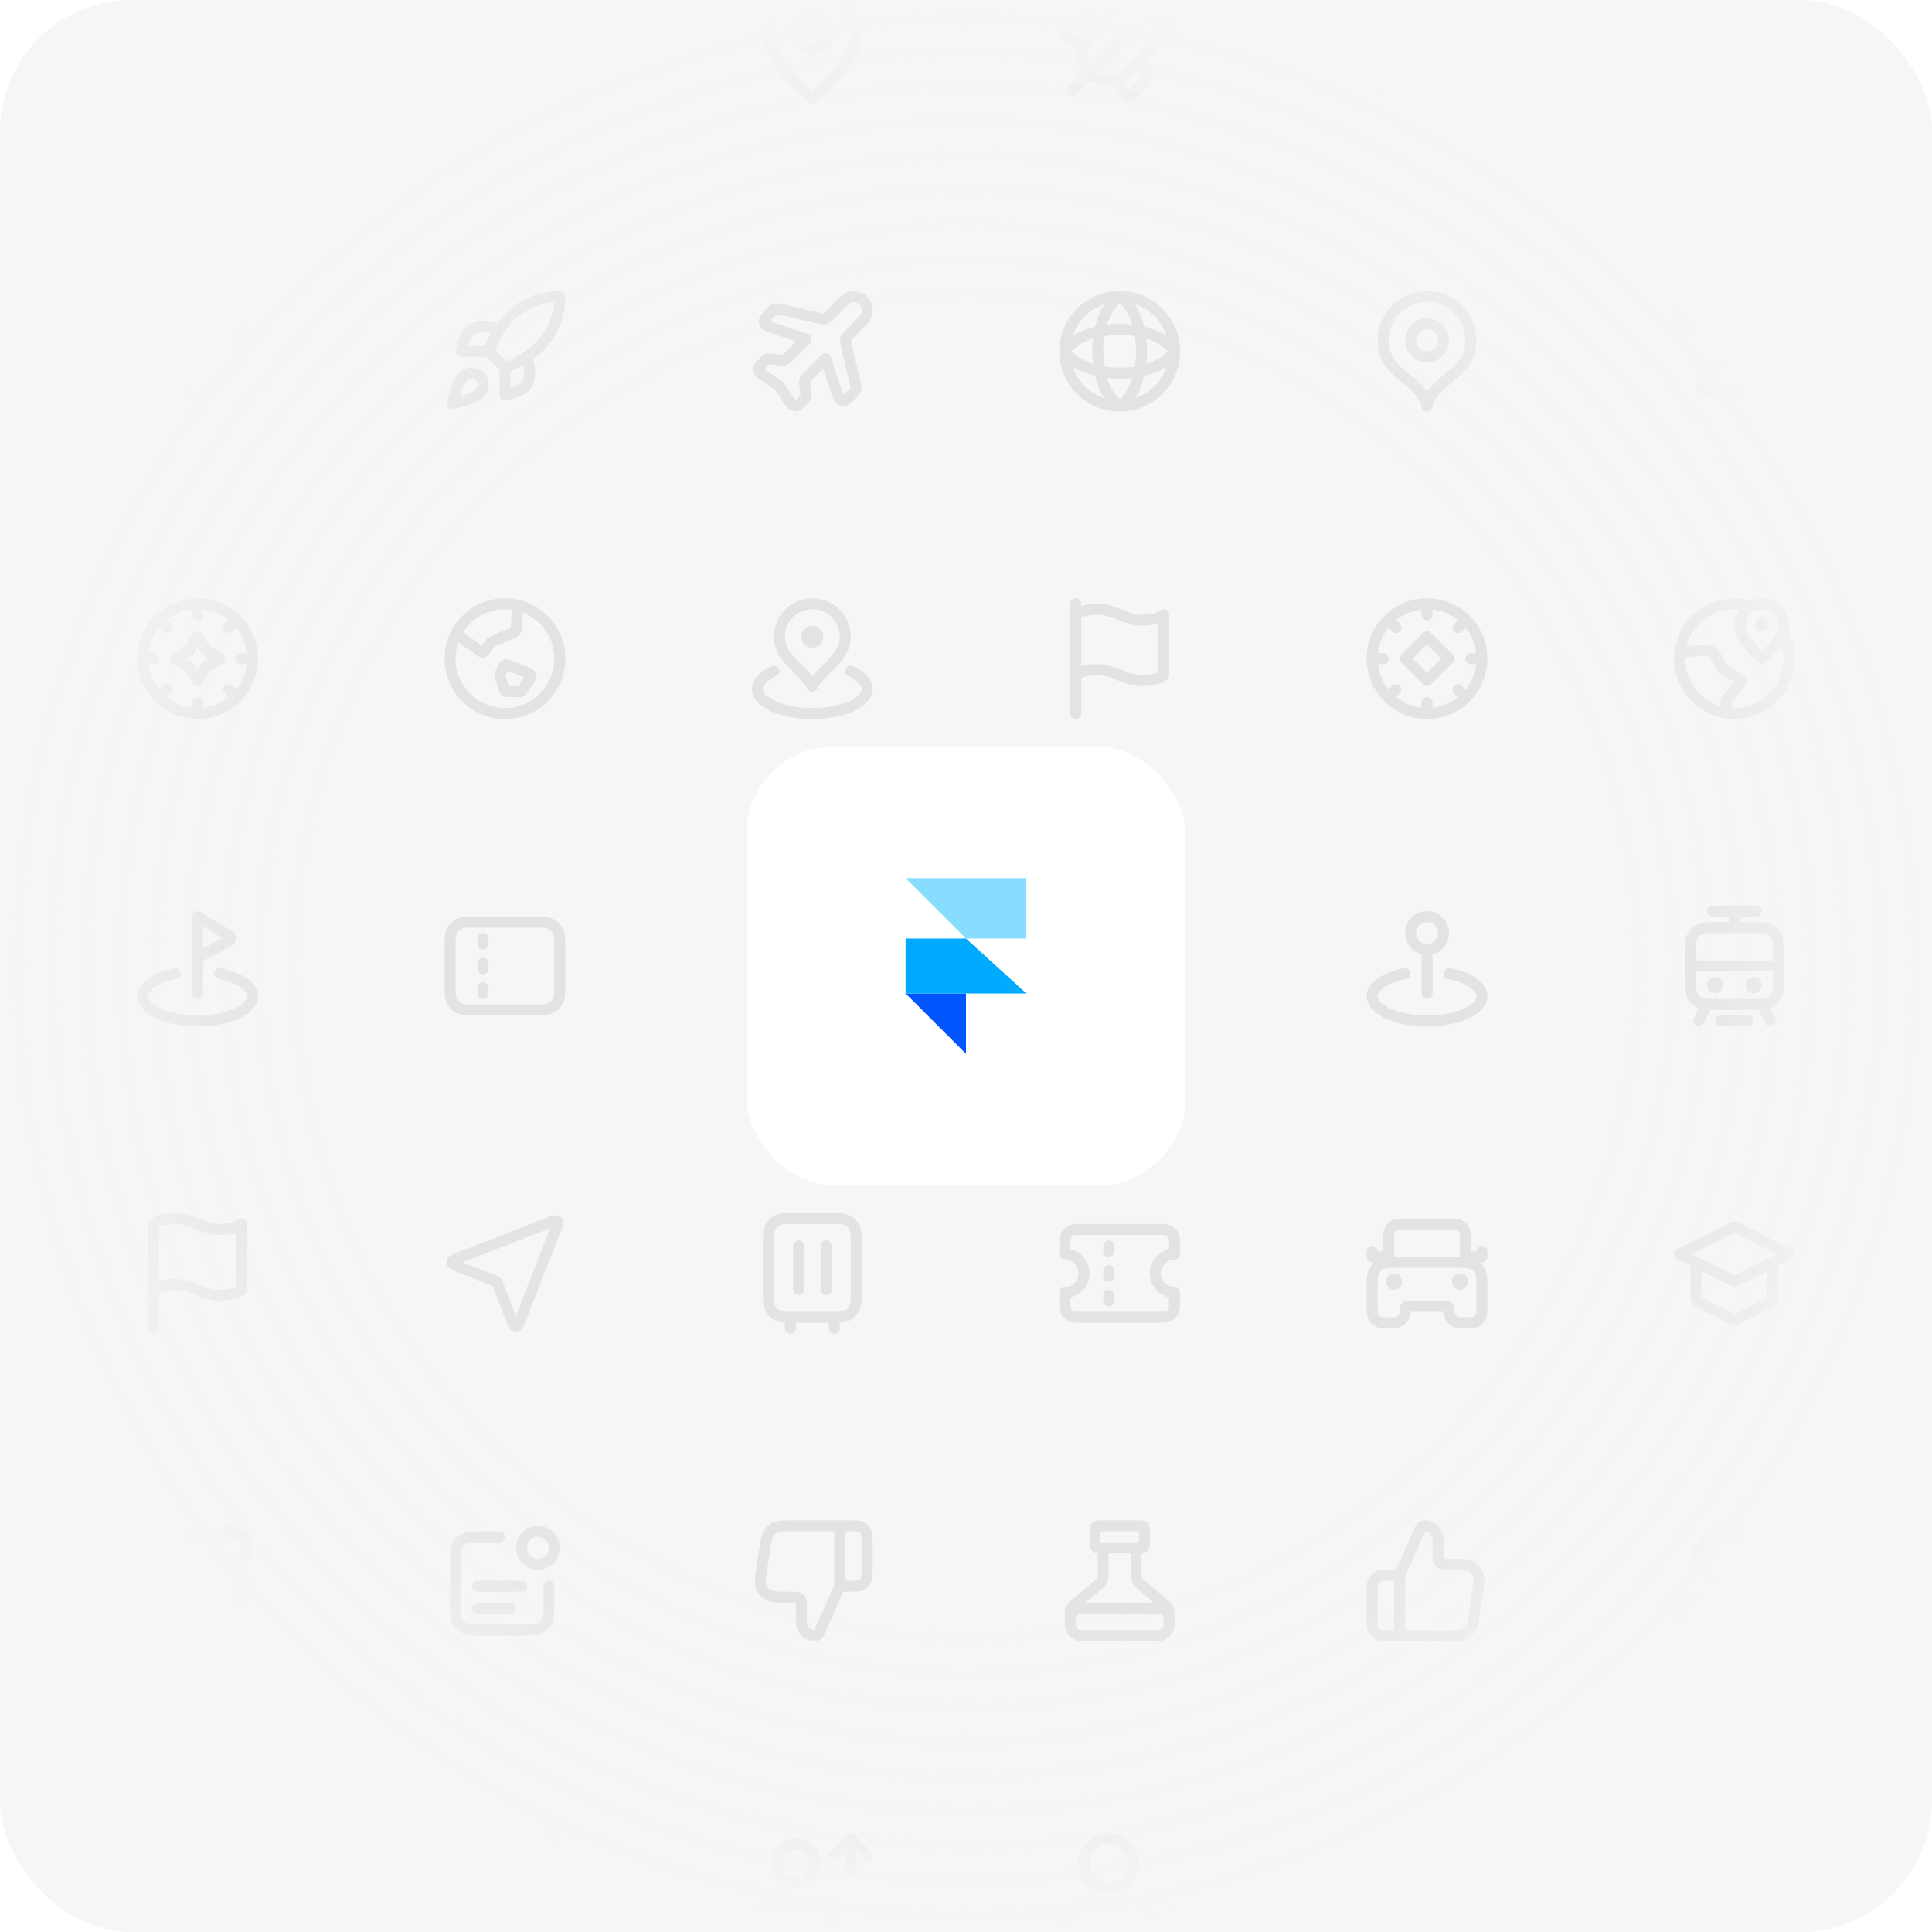 <svg width="352" height="352" viewBox="0 0 352 352" fill="none" xmlns="http://www.w3.org/2000/svg">
<g clip-path="url(#clip0_652_5114)">
<rect width="352" height="352" rx="24" fill="#F6F6F6"/>
<g opacity="0.08" filter="url(#filter0_d_652_5114)">
<rect x="8" y="-20" width="56" height="56" rx="12" fill="#F6F6F6" shape-rendering="crispEdges"/>
<path d="M32.5 15V17.2C32.5 17.48 32.5 17.62 32.446 17.727C32.398 17.821 32.321 17.898 32.227 17.945C32.12 18 31.98 18 31.7 18H29.8C29.52 18 29.38 18 29.273 17.945C29.179 17.898 29.102 17.821 29.055 17.727C29 17.62 29 17.48 29 17.2V15M43 15V17.2C43 17.48 43 17.62 42.946 17.727C42.898 17.821 42.821 17.898 42.727 17.945C42.62 18 42.48 18 42.2 18H40.3C40.02 18 39.88 18 39.773 17.945C39.679 17.898 39.602 17.821 39.554 17.727C39.5 17.62 39.5 17.48 39.5 17.2V15M27 8H45M27 1.5H45M30.5 11.5H32M40 11.5H41.5M31.8 15H40.2C41.88 15 42.72 15 43.362 14.673C43.926 14.385 44.385 13.927 44.673 13.362C45 12.72 45 11.88 45 10.2V2.8C45 1.12 45 0.28 44.673 -0.362C44.385 -0.926 43.926 -1.385 43.362 -1.673C42.72 -2 41.88 -2 40.2 -2H31.8C30.12 -2 29.28 -2 28.638 -1.673C28.073 -1.385 27.615 -0.926 27.327 -0.362C27 0.28 27 1.12 27 2.8V10.2C27 11.88 27 12.72 27.327 13.362C27.615 13.927 28.073 14.385 28.638 14.673C29.28 15 30.12 15 31.8 15Z" stroke="black" stroke-width="2" stroke-linecap="round" stroke-linejoin="round"/>
</g>
<g opacity="0.08" filter="url(#filter1_d_652_5114)">
<rect x="8" y="36" width="56" height="56" rx="12" fill="#F6F6F6" shape-rendering="crispEdges"/>
<path d="M36 64.5C37.657 64.5 39 63.157 39 61.5C39 59.843 37.657 58.5 36 58.5C34.343 58.5 33 59.843 33 61.5C33 63.157 34.343 64.5 36 64.5Z" stroke="black" stroke-width="2" stroke-linecap="round" stroke-linejoin="round"/>
<path d="M36 74C38 70 44 67.418 44 62C44 57.582 40.418 54 36 54C31.582 54 28 57.582 28 62C28 67.418 34 70 36 74Z" stroke="black" stroke-width="2" stroke-linecap="round" stroke-linejoin="round"/>
</g>
<g opacity="0.08" filter="url(#filter2_d_652_5114)">
<rect x="8" y="92" width="56" height="56" rx="12" fill="#F6F6F6" shape-rendering="crispEdges"/>
<path d="M46 120C46 125.523 41.523 130 36 130M46 120C46 114.477 41.523 110 36 110M46 120H44M36 130C30.477 130 26 125.523 26 120M36 130V128M26 120C26 114.477 30.477 110 36 110M26 120H28M36 110V112M43.071 127.071L41.657 125.657M30.343 114.343L28.929 112.929M41.657 114.343L43.071 112.929M28.929 127.071L30.343 125.657M32 120L34.5 118.5L36 116L37.5 118.5L40 120L37.5 121.5L36 124L34.5 121.5L32 120Z" stroke="black" stroke-width="2" stroke-linecap="round" stroke-linejoin="round"/>
</g>
<g opacity="0.08" filter="url(#filter3_d_652_5114)">
<rect x="8" y="148" width="56" height="56" rx="12" fill="#F6F6F6" shape-rendering="crispEdges"/>
<path d="M40 177.374C43.532 178.069 46 179.655 46 181.5C46 183.985 41.523 186 36 186C30.477 186 26 183.985 26 181.5C26 179.655 28.468 178.069 32 177.374M36 181V167L41.318 170.272C41.706 170.511 41.9 170.63 41.961 170.781C42.015 170.912 42.011 171.06 41.95 171.188C41.879 171.334 41.679 171.442 41.278 171.658L36 174.5" stroke="black" stroke-width="2" stroke-linecap="round" stroke-linejoin="round"/>
</g>
<g opacity="0.08" filter="url(#filter4_d_652_5114)">
<rect x="8" y="204" width="56" height="56" rx="12" fill="#F6F6F6" shape-rendering="crispEdges"/>
<path d="M28 235C28 235 29 234 32 234C35 234 37 236 40 236C43 236 44 235 44 235V223C44 223 43 224 40 224C37 224 35 222 32 222C29 222 28 223 28 223L28 242" stroke="black" stroke-width="2" stroke-linecap="round" stroke-linejoin="round"/>
</g>
<g opacity="0.08" filter="url(#filter5_d_652_5114)">
<rect x="8" y="260" width="56" height="56" rx="12" fill="#F6F6F6" shape-rendering="crispEdges"/>
<path d="M35 280H31.8C30.12 280 29.28 280 28.638 280.327C28.073 280.615 27.615 281.074 27.327 281.638C27 282.28 27 283.12 27 284.8V290C27 290.93 27 291.395 27.102 291.776C27.38 292.812 28.188 293.62 29.224 293.898C29.605 294 30.07 294 31 294V296.336C31 296.868 31 297.135 31.109 297.272C31.204 297.391 31.348 297.46 31.5 297.46C31.676 297.459 31.884 297.293 32.3 296.96L34.685 295.052C35.172 294.662 35.416 294.467 35.688 294.328C35.928 294.205 36.184 294.116 36.449 294.061C36.748 294 37.06 294 37.684 294H39.2C40.88 294 41.72 294 42.362 293.673C42.926 293.385 43.385 292.926 43.673 292.362C44 291.72 44 290.88 44 289.2V289M44.121 279.879C45.293 281.05 45.293 282.95 44.121 284.121C42.95 285.293 41.05 285.293 39.879 284.121C38.707 282.95 38.707 281.05 39.879 279.879C41.05 278.707 42.95 278.707 44.121 279.879Z" stroke="black" stroke-width="2" stroke-linecap="round" stroke-linejoin="round"/>
</g>
<g opacity="0.08" filter="url(#filter6_d_652_5114)">
<rect x="8" y="316" width="56" height="56" rx="12" fill="#F6F6F6" shape-rendering="crispEdges"/>
<path d="M43 341L46 338M46 338L43 335M46 338L40 338M40 353V351.8C40 350.12 40 349.28 39.673 348.638C39.385 348.074 38.926 347.615 38.362 347.327C37.72 347 36.88 347 35.2 347H30.8C29.12 347 28.28 347 27.638 347.327C27.073 347.615 26.615 348.074 26.327 348.638C26 349.28 26 350.12 26 351.8V353M36.5 339.5C36.5 341.433 34.933 343 33 343C31.067 343 29.5 341.433 29.5 339.5C29.5 337.567 31.067 336 33 336C34.933 336 36.5 337.567 36.5 339.5Z" stroke="black" stroke-width="2" stroke-linecap="round" stroke-linejoin="round"/>
</g>
<g opacity="0.08" filter="url(#filter7_d_652_5114)">
<rect x="64" y="-20" width="56" height="56" rx="12" fill="#F6F6F6" shape-rendering="crispEdges"/>
<path d="M82 8H102M82 8C82 13.523 86.477 18 92 18M82 8C82 2.477 86.477 -2 92 -2M102 8C102 13.523 97.523 18 92 18M102 8C102 2.477 97.523 -2 92 -2M92 -2C94.501 0.738 95.923 4.292 96 8C95.923 11.708 94.501 15.262 92 18M92 -2C89.499 0.738 88.077 4.292 88 8C88.077 11.708 89.499 15.262 92 18" stroke="black" stroke-width="2" stroke-linecap="round" stroke-linejoin="round"/>
</g>
<g opacity="0.08" filter="url(#filter8_d_652_5114)">
<rect x="64" y="36" width="56" height="56" rx="12" fill="#F6F6F6" shape-rendering="crispEdges"/>
<path d="M92 67L89 64M92 67C93.397 66.469 94.737 65.799 96 65M92 67V72C92 72 95.03 71.45 96 70C97.08 68.38 96 65 96 65M89 64C89.532 62.619 90.202 61.296 91 60.05C92.165 58.187 93.788 56.653 95.713 55.594C97.638 54.535 99.803 53.986 102 54C102 56.72 101.22 61.5 96 65M89 64H84C84 64 84.55 60.97 86 60C87.62 58.92 91 60 91 60M84.5 68.5C83 69.76 82.5 73.5 82.5 73.5C82.5 73.5 86.24 73 87.5 71.5C88.21 70.66 88.2 69.37 87.41 68.59C87.021 68.219 86.509 68.004 85.972 67.988C85.435 67.971 84.911 68.153 84.5 68.5Z" stroke="black" stroke-width="2" stroke-linecap="round" stroke-linejoin="round"/>
</g>
<g opacity="0.08" filter="url(#filter9_d_652_5114)">
<rect x="64" y="92" width="56" height="56" rx="12" fill="#F6F6F6" shape-rendering="crispEdges"/>
<path d="M83.076 115.483L87.364 118.546C87.587 118.705 87.699 118.785 87.816 118.803C87.918 118.819 88.023 118.803 88.117 118.756C88.222 118.704 88.305 118.594 88.469 118.375L89.375 117.167C89.422 117.104 89.445 117.073 89.472 117.047C89.496 117.023 89.523 117.002 89.552 116.983C89.584 116.963 89.619 116.947 89.69 116.915L93.559 115.196C93.719 115.125 93.799 115.089 93.86 115.034C93.913 114.984 93.955 114.924 93.983 114.857C94.015 114.781 94.02 114.693 94.032 114.518L94.315 110.269M93.5 121.5L96.116 122.621C96.419 122.751 96.571 122.816 96.652 122.924C96.722 123.019 96.757 123.136 96.75 123.254C96.741 123.388 96.65 123.525 96.466 123.8L95.237 125.644C95.151 125.774 95.107 125.839 95.05 125.886C94.999 125.928 94.941 125.959 94.878 125.978C94.807 126 94.728 126 94.572 126H92.577C92.369 126 92.266 126 92.177 125.965C92.1 125.935 92.031 125.885 91.977 125.821C91.916 125.748 91.883 125.65 91.818 125.453L91.105 123.314C91.066 123.198 91.047 123.14 91.042 123.081C91.037 123.029 91.041 122.976 91.053 122.925C91.066 122.868 91.094 122.813 91.148 122.704L91.69 121.621C91.8 121.401 91.855 121.291 91.939 121.222C92.014 121.162 92.105 121.125 92.2 121.114C92.308 121.103 92.425 121.142 92.658 121.219L93.5 121.5ZM102 120C102 125.523 97.523 130 92 130C86.477 130 82 125.523 82 120C82 114.477 86.477 110 92 110C97.523 110 102 114.477 102 120Z" stroke="black" stroke-width="2" stroke-linecap="round" stroke-linejoin="round"/>
</g>
<g opacity="0.08" filter="url(#filter10_d_652_5114)">
<rect x="64" y="148" width="56" height="56" rx="12" fill="#F6F6F6" shape-rendering="crispEdges"/>
<path d="M88 172V171M88 176.5V175.5M88 181V180M86.8 184H97.2C98.88 184 99.72 184 100.362 183.673C100.926 183.385 101.385 182.926 101.673 182.362C102 181.72 102 180.88 102 179.2V172.8C102 171.12 102 170.28 101.673 169.638C101.385 169.074 100.926 168.615 100.362 168.327C99.72 168 98.88 168 97.2 168H86.8C85.12 168 84.28 168 83.638 168.327C83.073 168.615 82.615 169.074 82.327 169.638C82 170.28 82 171.12 82 172.8V179.2C82 180.88 82 181.72 82.327 182.362C82.615 182.926 83.073 183.385 83.638 183.673C84.28 184 85.12 184 86.8 184Z" stroke="black" stroke-width="2" stroke-linecap="round" stroke-linejoin="round"/>
</g>
<g opacity="0.08" filter="url(#filter11_d_652_5114)">
<rect x="64" y="260" width="56" height="56" rx="12" fill="#F6F6F6" shape-rendering="crispEdges"/>
<path d="M91 280H87.8C86.12 280 85.28 280 84.638 280.327C84.073 280.615 83.615 281.074 83.327 281.638C83 282.28 83 283.12 83 284.8V292.2C83 293.88 83 294.72 83.327 295.362C83.615 295.926 84.073 296.385 84.638 296.673C85.28 297 86.12 297 87.8 297H95.2C96.88 297 97.72 297 98.362 296.673C98.927 296.385 99.385 295.926 99.673 295.362C100 294.72 100 293.88 100 292.2V289M93 293H87M95 289H87M100.121 279.879C101.293 281.05 101.293 282.95 100.121 284.121C98.95 285.293 97.05 285.293 95.879 284.121C94.707 282.95 94.707 281.05 95.879 279.879C97.05 278.707 98.95 278.707 100.121 279.879Z" stroke="black" stroke-width="2" stroke-linecap="round" stroke-linejoin="round"/>
</g>
<g opacity="0.08" filter="url(#filter12_d_652_5114)">
<rect x="120" y="-20" width="56" height="56" rx="12" fill="#F6F6F6" shape-rendering="crispEdges"/>
<path d="M148 9C149.657 9 151 7.657 151 6C151 4.343 149.657 3 148 3C146.343 3 145 4.343 145 6C145 7.657 146.343 9 148 9Z" stroke="black" stroke-width="2" stroke-linecap="round" stroke-linejoin="round"/>
<path d="M148 18C152 14 156 10.418 156 6C156 1.582 152.418 -2 148 -2C143.582 -2 140 1.582 140 6C140 10.418 144 14 148 18Z" stroke="black" stroke-width="2" stroke-linecap="round" stroke-linejoin="round"/>
</g>
<g opacity="0.08" filter="url(#filter13_d_652_5114)">
<rect x="120" y="92" width="56" height="56" rx="12" fill="#F6F6F6" shape-rendering="crispEdges"/>
<path d="M141 122.286C139.149 123.103 138 124.241 138 125.5C138 127.985 142.477 130 148 130C153.523 130 158 127.985 158 125.5C158 124.241 156.851 123.103 155 122.286M154 116C154 120.064 149.5 122 148 125C146.5 122 142 120.064 142 116C142 112.686 144.686 110 148 110C151.314 110 154 112.686 154 116ZM149 116C149 116.552 148.552 117 148 117C147.448 117 147 116.552 147 116C147 115.448 147.448 115 148 115C148.552 115 149 115.448 149 116Z" stroke="black" stroke-width="2" stroke-linecap="round" stroke-linejoin="round"/>
</g>
<g opacity="0.08" filter="url(#filter14_d_652_5114)">
<rect x="120" y="148" width="56" height="56" rx="12" fill="#F6F6F6" shape-rendering="crispEdges"/>
<path d="M148 186C153.523 186 158 181.523 158 176C158 170.477 153.523 166 148 166C142.477 166 138 170.477 138 176C138 181.523 142.477 186 148 186Z" stroke="black" stroke-width="2" stroke-linecap="round" stroke-linejoin="round"/>
<path d="M150.722 172.266C151.211 172.103 151.455 172.022 151.617 172.08C151.759 172.13 151.87 172.241 151.92 172.383C151.978 172.545 151.897 172.789 151.734 173.278L150.246 177.741C150.2 177.88 150.177 177.949 150.137 178.007C150.102 178.058 150.058 178.102 150.007 178.137C149.949 178.177 149.88 178.2 149.741 178.246L145.278 179.734C144.789 179.897 144.545 179.978 144.383 179.92C144.241 179.87 144.13 179.759 144.08 179.617C144.022 179.455 144.103 179.211 144.266 178.722L145.754 174.259C145.8 174.12 145.823 174.051 145.863 173.993C145.898 173.942 145.942 173.898 145.993 173.863C146.051 173.823 146.12 173.8 146.259 173.754L150.722 172.266Z" stroke="black" stroke-width="2" stroke-linecap="round" stroke-linejoin="round"/>
</g>
<g opacity="0.08" filter="url(#filter15_d_652_5114)">
<rect x="120" y="204" width="56" height="56" rx="12" fill="#F6F6F6" shape-rendering="crispEdges"/>
<path d="M144 242V240M145.5 235V227M152 242V240M150.5 235V227M144.8 240H151.2C152.88 240 153.72 240 154.362 239.673C154.926 239.385 155.385 238.926 155.673 238.362C156 237.72 156 236.88 156 235.2V226.8C156 225.12 156 224.28 155.673 223.638C155.385 223.074 154.926 222.615 154.362 222.327C153.72 222 152.88 222 151.2 222H144.8C143.12 222 142.28 222 141.638 222.327C141.074 222.615 140.615 223.074 140.327 223.638C140 224.28 140 225.12 140 226.8V235.2C140 236.88 140 237.72 140.327 238.362C140.615 238.926 141.074 239.385 141.638 239.673C142.28 240 143.12 240 144.8 240Z" stroke="black" stroke-width="2" stroke-linecap="round" stroke-linejoin="round"/>
</g>
<g opacity="0.08" filter="url(#filter16_d_652_5114)">
<rect x="120" y="260" width="56" height="56" rx="12" fill="#F6F6F6" shape-rendering="crispEdges"/>
<path d="M153 278V289M158 285.8V281.2C158 280.08 158 279.52 157.782 279.092C157.59 278.716 157.284 278.41 156.908 278.218C156.48 278 155.92 278 154.8 278H144.118C142.657 278 141.926 278 141.336 278.267C140.815 278.503 140.373 278.882 140.061 279.361C139.707 279.903 139.596 280.626 139.374 282.07L138.851 285.47C138.558 287.375 138.411 288.328 138.694 289.069C138.942 289.72 139.409 290.264 140.014 290.608C140.704 291 141.667 291 143.595 291H144.4C144.96 291 145.24 291 145.454 291.109C145.642 291.205 145.795 291.358 145.891 291.546C146 291.76 146 292.04 146 292.6V295.534C146 296.896 147.104 298 148.466 298C148.791 298 149.085 297.809 149.217 297.512L152.578 289.95C152.731 289.606 152.807 289.434 152.928 289.308C153.035 289.197 153.166 289.112 153.311 289.059C153.475 289 153.663 289 154.04 289H154.8C155.92 289 156.48 289 156.908 288.782C157.284 288.59 157.59 288.284 157.782 287.908C158 287.48 158 286.92 158 285.8Z" stroke="black" stroke-width="2" stroke-linecap="round" stroke-linejoin="round"/>
</g>
<g opacity="0.08" filter="url(#filter17_d_652_5114)">
<rect x="120" y="316" width="56" height="56" rx="12" fill="#F6F6F6" shape-rendering="crispEdges"/>
<path d="M152 338L155 335M155 335L158 338M155 335V341M152 353V351.8C152 350.12 152 349.28 151.673 348.638C151.385 348.074 150.926 347.615 150.362 347.327C149.72 347 148.88 347 147.2 347H142.8C141.12 347 140.28 347 139.638 347.327C139.074 347.615 138.615 348.074 138.327 348.638C138 349.28 138 350.12 138 351.8V353M148.5 339.5C148.5 341.433 146.933 343 145 343C143.067 343 141.5 341.433 141.5 339.5C141.5 337.567 143.067 336 145 336C146.933 336 148.5 337.567 148.5 339.5Z" stroke="black" stroke-width="2" stroke-linecap="round" stroke-linejoin="round"/>
</g>
<g opacity="0.08" filter="url(#filter18_d_652_5114)">
<rect x="176" y="-20" width="56" height="56" rx="12" fill="#F6F6F6" shape-rendering="crispEdges"/>
<path d="M205 7L195.5 16.5M206.018 -0.462C207.236 0.347 208.407 1.299 209.501 2.393C210.604 3.497 211.564 4.678 212.377 5.908M201.255 3.896L198.38 2.938C198.049 2.827 197.684 2.898 197.418 3.123L194.56 5.541C193.975 6.036 194.142 6.977 194.861 7.242L197.568 8.24M203.681 14.352L204.678 17.06C204.943 17.779 205.885 17.945 206.38 17.36L208.797 14.503C209.023 14.236 209.093 13.872 208.983 13.54L208.024 10.666M211.348 -1.729L206.442 -0.912C205.912 -0.823 205.426 -0.563 205.059 -0.171L198.446 6.898C196.732 8.731 196.78 11.592 198.554 13.367C200.328 15.141 203.19 15.189 205.022 13.474L212.091 6.861C212.483 6.494 212.744 6.008 212.832 5.479L213.65 0.572C213.875 -0.781 212.702 -1.955 211.348 -1.729Z" stroke="black" stroke-width="2" stroke-linecap="round" stroke-linejoin="round"/>
</g>
<g opacity="0.08" filter="url(#filter19_d_652_5114)">
<rect x="176" y="36" width="56" height="56" rx="12" fill="#F6F6F6" shape-rendering="crispEdges"/>
<path d="M204 54C207 56 207.923 60.292 208 64C207.923 67.708 207 72 204 74M204 54C201 56 200.077 60.292 200 64C200.077 67.708 201 72 204 74M204 54C198.477 54 194 58.477 194 64M204 54C209.523 54 214 58.477 214 64M204 74C209.523 74 214 69.523 214 64M204 74C198.477 74 194 69.523 194 64M214 64C212 67 207.708 67.923 204 68C200.292 67.923 196 67 194 64M214 64C212 61 207.708 60.077 204 60C200.292 60.077 196 61 194 64" stroke="black" stroke-width="2" stroke-linecap="round" stroke-linejoin="round"/>
</g>
<g opacity="0.08" filter="url(#filter20_d_652_5114)">
<rect x="176" y="148" width="56" height="56" rx="12" fill="#F6F6F6" shape-rendering="crispEdges"/>
<path d="M194.687 179.645L196.595 178.544C196.698 178.484 196.82 178.463 196.937 178.485L200.691 179.188C201 179.246 201.285 179.008 201.283 178.694L201.269 175.404C201.268 175.315 201.292 175.227 201.337 175.15L203.232 171.906C203.33 171.737 203.322 171.527 203.209 171.367L200.019 166.826M211 168.859C205.5 171.5 208.5 175 209.5 175.5C211.377 176.438 213.988 176.5 213.988 176.5C213.996 176.334 214 176.168 214 176C214 170.477 209.523 166 204 166C198.477 166 194 170.477 194 176C194 181.523 198.477 186 204 186C204.168 186 204.334 185.996 204.5 185.988M208.758 185.94L205.591 177.591L213.94 180.758L210.238 182.238L208.758 185.94Z" stroke="black" stroke-width="2" stroke-linecap="round" stroke-linejoin="round"/>
</g>
<g opacity="0.08" filter="url(#filter21_d_652_5114)">
<rect x="176" y="204" width="56" height="56" rx="12" fill="#F6F6F6" shape-rendering="crispEdges"/>
<path d="M202 228V227M202 232.5V231.5M202 237V236M197.2 224H210.8C211.92 224 212.48 224 212.908 224.218C213.284 224.41 213.59 224.716 213.782 225.092C214 225.52 214 226.08 214 227.2V228.5C212.067 228.5 210.5 230.067 210.5 232C210.5 233.933 212.067 235.5 214 235.5V236.8C214 237.92 214 238.48 213.782 238.908C213.59 239.284 213.284 239.59 212.908 239.782C212.48 240 211.92 240 210.8 240H197.2C196.08 240 195.52 240 195.092 239.782C194.716 239.59 194.41 239.284 194.218 238.908C194 238.48 194 237.92 194 236.8V235.5C195.933 235.5 197.5 233.933 197.5 232C197.5 230.067 195.933 228.5 194 228.5V227.2C194 226.08 194 225.52 194.218 225.092C194.41 224.716 194.716 224.41 195.092 224.218C195.52 224 196.08 224 197.2 224Z" stroke="black" stroke-width="2" stroke-linecap="round" stroke-linejoin="round"/>
</g>
<g opacity="0.08" filter="url(#filter22_d_652_5114)">
<rect x="176" y="316" width="56" height="56" rx="12" fill="#F6F6F6" shape-rendering="crispEdges"/>
<path d="M208.5 348L213.5 353M213.5 348L208.5 353M204 347.5H199.5C198.104 347.5 197.407 347.5 196.839 347.672C195.56 348.06 194.56 349.06 194.172 350.339C194 350.907 194 351.604 194 353M206.5 339.5C206.5 341.985 204.485 344 202 344C199.515 344 197.5 341.985 197.5 339.5C197.5 337.015 199.515 335 202 335C204.485 335 206.5 337.015 206.5 339.5Z" stroke="black" stroke-width="2" stroke-linecap="round" stroke-linejoin="round"/>
</g>
<g opacity="0.08" filter="url(#filter23_d_652_5114)">
<rect x="232" y="-20" width="56" height="56" rx="12" fill="#F6F6F6" shape-rendering="crispEdges"/>
<path d="M253 9H256M250 5L252 6L253.271 2.188C253.533 1.401 253.664 1.008 253.907 0.717C254.122 0.46 254.398 0.261 254.71 0.139C255.062 0 255.477 0 256.306 0H263.694C264.523 0 264.938 0 265.29 0.139C265.602 0.261 265.878 0.46 266.093 0.717C266.336 1.008 266.467 1.401 266.729 2.188L268 6L270 5M264 9H267M254.8 6H265.2C266.88 6 267.72 6 268.362 6.327C268.926 6.615 269.385 7.074 269.673 7.638C270 8.28 270 9.12 270 10.8V13.5C270 13.965 270 14.197 269.962 14.39C269.804 15.184 269.184 15.804 268.39 15.962C268.197 16 267.965 16 267.5 16H267C265.895 16 265 15.105 265 14C265 13.724 264.776 13.5 264.5 13.5H255.5C255.224 13.5 255 13.724 255 14C255 15.105 254.105 16 253 16H252.5C252.035 16 251.803 16 251.61 15.962C250.816 15.804 250.196 15.184 250.038 14.39C250 14.197 250 13.965 250 13.5V10.8C250 9.12 250 8.28 250.327 7.638C250.615 7.074 251.074 6.615 251.638 6.327C252.28 6 253.12 6 254.8 6Z" stroke="black" stroke-width="2" stroke-linecap="round" stroke-linejoin="round"/>
</g>
<g opacity="0.08" filter="url(#filter24_d_652_5114)">
<rect x="232" y="36" width="56" height="56" rx="12" fill="#F6F6F6" shape-rendering="crispEdges"/>
<path d="M260 74C261 69 268 68.418 268 62C268 57.582 264.418 54 260 54C255.582 54 252 57.582 252 62C252 68.418 259 69 260 74Z" stroke="black" stroke-width="2" stroke-linecap="round" stroke-linejoin="round"/>
<path d="M260 65C261.657 65 263 63.657 263 62C263 60.343 261.657 59 260 59C258.343 59 257 60.343 257 62C257 63.657 258.343 65 260 65Z" stroke="black" stroke-width="2" stroke-linecap="round" stroke-linejoin="round"/>
</g>
<g opacity="0.08" filter="url(#filter25_d_652_5114)">
<rect x="232" y="92" width="56" height="56" rx="12" fill="#F6F6F6" shape-rendering="crispEdges"/>
<path d="M270 120H268M270 120C270 125.523 265.523 130 260 130M270 120C270 114.477 265.523 110 260 110M267.071 127.071L265.657 125.657M252 120H250M250 120C250 125.523 254.477 130 260 130M250 120C250 114.477 254.477 110 260 110M254.343 114.343L252.929 112.929M260 112V110M265.657 114.343L267.071 112.929M260 130V128M252.929 127.071L254.343 125.657M260 116L264 120L260 124L256 120L260 116Z" stroke="black" stroke-width="2" stroke-linecap="round" stroke-linejoin="round"/>
</g>
<g opacity="0.08" filter="url(#filter26_d_652_5114)">
<rect x="232" y="148" width="56" height="56" rx="12" fill="#F6F6F6" shape-rendering="crispEdges"/>
<path d="M264 177.374C267.532 178.069 270 179.655 270 181.5C270 183.985 265.523 186 260 186C254.477 186 250 183.985 250 181.5C250 179.655 252.468 178.069 256 177.374M260 181V173M260 173C261.657 173 263 171.657 263 170C263 168.343 261.657 167 260 167C258.343 167 257 168.343 257 170C257 171.657 258.343 173 260 173Z" stroke="black" stroke-width="2" stroke-linecap="round" stroke-linejoin="round"/>
</g>
<g opacity="0.08" filter="url(#filter27_d_652_5114)">
<rect x="232" y="204" width="56" height="56" rx="12" fill="#F6F6F6" shape-rendering="crispEdges"/>
<path d="M267 230V226.2C267 225.08 267 224.52 266.782 224.092C266.59 223.716 266.284 223.41 265.908 223.218C265.48 223 264.92 223 263.8 223H256.2C255.08 223 254.52 223 254.092 223.218C253.716 223.41 253.41 223.716 253.218 224.092C253 224.52 253 225.08 253 226.2V230M253 229H250V228M267 229H270V228M254 233.5H254.01M266 233.5H266.01M254.8 230H265.2C266.88 230 267.72 230 268.362 230.327C268.926 230.615 269.385 231.074 269.673 231.638C270 232.28 270 233.12 270 234.8V238C270 238.932 270 239.398 269.848 239.765C269.645 240.255 269.255 240.645 268.765 240.848C268.398 241 267.932 241 267 241H266.4C266.028 241 265.843 241 265.687 240.975C264.831 240.84 264.16 240.169 264.025 239.313C264 239.157 264 238.972 264 238.6C264 238.507 264 238.461 263.994 238.422C263.96 238.208 263.792 238.04 263.578 238.006C263.539 238 263.493 238 263.4 238H256.6C256.507 238 256.461 238 256.422 238.006C256.208 238.04 256.04 238.208 256.006 238.422C256 238.461 256 238.507 256 238.6C256 238.972 256 239.157 255.975 239.313C255.84 240.169 255.169 240.84 254.313 240.975C254.157 241 253.972 241 253.6 241H253C252.068 241 251.602 241 251.235 240.848C250.745 240.645 250.355 240.255 250.152 239.765C250 239.398 250 238.932 250 238V234.8C250 233.12 250 232.28 250.327 231.638C250.615 231.074 251.074 230.615 251.638 230.327C252.28 230 253.12 230 254.8 230ZM254.5 233.5C254.5 233.776 254.276 234 254 234C253.724 234 253.5 233.776 253.5 233.5C253.5 233.224 253.724 233 254 233C254.276 233 254.5 233.224 254.5 233.5ZM266.5 233.5C266.5 233.776 266.276 234 266 234C265.724 234 265.5 233.776 265.5 233.5C265.5 233.224 265.724 233 266 233C266.276 233 266.5 233.224 266.5 233.5Z" stroke="black" stroke-width="2" stroke-linecap="round" stroke-linejoin="round"/>
</g>
<g opacity="0.08" filter="url(#filter28_d_652_5114)">
<rect x="232" y="260" width="56" height="56" rx="12" fill="#F6F6F6" shape-rendering="crispEdges"/>
<path d="M255 298V287M250 289V296C250 297.105 250.895 298 252 298H265.426C266.907 298 268.166 296.92 268.391 295.456L269.468 288.456C269.748 286.639 268.342 285 266.503 285H263C262.448 285 262 284.552 262 284V280.466C262 279.104 260.896 278 259.534 278C259.209 278 258.915 278.191 258.783 278.488L255.264 286.406C255.103 286.767 254.745 287 254.35 287H252C250.895 287 250 287.895 250 289Z" stroke="black" stroke-width="2" stroke-linecap="round" stroke-linejoin="round"/>
</g>
<g opacity="0.08" filter="url(#filter29_d_652_5114)">
<rect x="232" y="316" width="56" height="56" rx="12" fill="#F6F6F6" shape-rendering="crispEdges"/>
<path d="M264.5 336L269.5 341M269.5 336L264.5 341M264 353V351.8C264 350.12 264 349.28 263.673 348.638C263.385 348.074 262.926 347.615 262.362 347.327C261.72 347 260.88 347 259.2 347H254.8C253.12 347 252.28 347 251.638 347.327C251.074 347.615 250.615 348.074 250.327 348.638C250 349.28 250 350.12 250 351.8V353M260.5 339.5C260.5 341.433 258.933 343 257 343C255.067 343 253.5 341.433 253.5 339.5C253.5 337.567 255.067 336 257 336C258.933 336 260.5 337.567 260.5 339.5Z" stroke="black" stroke-width="2" stroke-linecap="round" stroke-linejoin="round"/>
</g>
<g opacity="0.08" filter="url(#filter30_d_652_5114)">
<rect x="288" y="-20" width="56" height="56" rx="12" fill="#F6F6F6" shape-rendering="crispEdges"/>
<path d="M316 -2C318.501 0.738 319.923 4.292 320 8C319.923 11.708 318.501 15.262 316 18M316 -2C313.499 0.738 312.077 4.292 312 8C312.077 11.708 313.499 15.262 316 18M316 -2C310.477 -2 306 2.477 306 8C306 13.523 310.477 18 316 18M316 -2C321.523 -2 326 2.477 326 8C326 13.523 321.523 18 316 18M306.5 5H325.5M306.5 11H325.5" stroke="black" stroke-width="2" stroke-linecap="round" stroke-linejoin="round"/>
</g>
<g opacity="0.08" filter="url(#filter31_d_652_5114)">
<rect x="288" y="36" width="56" height="56" rx="12" fill="#F6F6F6" shape-rendering="crispEdges"/>
<path d="M315.5 57H315.934C318.982 57 320.505 57 321.084 57.547C321.584 58.02 321.805 58.717 321.67 59.392C321.514 60.173 320.27 61.053 317.782 62.812L313.718 65.688C311.23 67.447 309.986 68.327 309.83 69.108C309.695 69.783 309.916 70.48 310.416 70.953C310.995 71.5 312.518 71.5 315.566 71.5H316.5M312 57C312 58.657 310.657 60 309 60C307.343 60 306 58.657 306 57C306 55.343 307.343 54 309 54C310.657 54 312 55.343 312 57ZM326 71C326 72.657 324.657 74 323 74C321.343 74 320 72.657 320 71C320 69.343 321.343 68 323 68C324.657 68 326 69.343 326 71Z" stroke="black" stroke-width="2" stroke-linecap="round" stroke-linejoin="round"/>
</g>
<g opacity="0.08" filter="url(#filter32_d_652_5114)">
<rect x="288" y="92" width="56" height="56" rx="12" fill="#F6F6F6" shape-rendering="crispEdges"/>
<path d="M319 110.458C318.053 110.16 317.045 110 316 110C310.477 110 306 114.477 306 120C306 125.523 310.477 130 316 130C321.523 130 326 125.523 326 120C326 118.285 325.568 116.67 324.807 115.259M321 113.75H321.005M314.5 129.888L314.5 127.685C314.5 127.566 314.543 127.45 314.621 127.36L317.106 124.459C317.311 124.221 317.247 123.856 316.975 123.7L314.119 122.068C314.041 122.023 313.977 121.959 313.932 121.881L312.07 118.619C311.974 118.449 311.787 118.351 311.592 118.368L306.064 118.861M325 114C325 116.209 323 118 321 120C319 118 317 116.209 317 114C317 111.791 318.791 110 321 110C323.209 110 325 111.791 325 114ZM321.25 113.75C321.25 113.888 321.138 114 321 114C320.862 114 320.75 113.888 320.75 113.75C320.75 113.612 320.862 113.5 321 113.5C321.138 113.5 321.25 113.612 321.25 113.75Z" stroke="black" stroke-width="2" stroke-linecap="round" stroke-linejoin="round"/>
</g>
<g opacity="0.08" filter="url(#filter33_d_652_5114)">
<rect x="288" y="148" width="56" height="56" rx="12" fill="#F6F6F6" shape-rendering="crispEdges"/>
<path d="M313.5 186H318.5M312 166H320M316 169V166M308 176H324M321 183L322.5 186M311 183L309.5 186M312.5 179.5H312.51M319.5 179.5H319.51M312.8 183H319.2C320.88 183 321.72 183 322.362 182.673C322.926 182.385 323.385 181.926 323.673 181.362C324 180.72 324 179.88 324 178.2V173.8C324 172.12 324 171.28 323.673 170.638C323.385 170.074 322.926 169.615 322.362 169.327C321.72 169 320.88 169 319.2 169H312.8C311.12 169 310.28 169 309.638 169.327C309.074 169.615 308.615 170.074 308.327 170.638C308 171.28 308 172.12 308 173.8V178.2C308 179.88 308 180.72 308.327 181.362C308.615 181.926 309.074 182.385 309.638 182.673C310.28 183 311.12 183 312.8 183ZM313 179.5C313 179.776 312.776 180 312.5 180C312.224 180 312 179.776 312 179.5C312 179.224 312.224 179 312.5 179C312.776 179 313 179.224 313 179.5ZM320 179.5C320 179.776 319.776 180 319.5 180C319.224 180 319 179.776 319 179.5C319 179.224 319.224 179 319.5 179C319.776 179 320 179.224 320 179.5Z" stroke="black" stroke-width="2" stroke-linecap="round" stroke-linejoin="round"/>
</g>
<g opacity="0.08" filter="url(#filter34_d_652_5114)">
<rect x="288" y="204" width="56" height="56" rx="12" fill="#F6F6F6" shape-rendering="crispEdges"/>
<path d="M309 230V236.011C309 236.37 309 236.55 309.055 236.708C309.103 236.848 309.182 236.976 309.286 237.082C309.403 237.201 309.563 237.282 309.884 237.442L315.284 240.142C315.547 240.273 315.678 240.339 315.816 240.365C315.937 240.388 316.063 240.388 316.184 240.365C316.322 240.339 316.453 240.273 316.716 240.142L322.116 237.442C322.437 237.282 322.597 237.201 322.714 237.082C322.818 236.976 322.897 236.848 322.945 236.708C323 236.55 323 236.37 323 236.011V230M306 228.5L315.642 223.679C315.773 223.613 315.839 223.581 315.908 223.568C315.969 223.556 316.031 223.556 316.092 223.568C316.161 223.581 316.227 223.613 316.358 223.679L326 228.5L316.358 233.321C316.227 233.387 316.161 233.42 316.092 233.432C316.031 233.444 315.969 233.444 315.908 233.432C315.839 233.42 315.773 233.387 315.642 233.321L306 228.5Z" stroke="black" stroke-width="2" stroke-linecap="round" stroke-linejoin="round"/>
</g>
<g opacity="0.08" filter="url(#filter35_d_652_5114)">
<rect x="288" y="260" width="56" height="56" rx="12" fill="#F6F6F6" shape-rendering="crispEdges"/>
<path d="M323 297L326 294M326 294L323 291M326 294H320M316 291.5H311.5C310.104 291.5 309.407 291.5 308.839 291.672C307.56 292.06 306.56 293.06 306.172 294.339C306 294.907 306 295.604 306 297M318.5 283.5C318.5 285.985 316.485 288 314 288C311.515 288 309.5 285.985 309.5 283.5C309.5 281.015 311.515 279 314 279C316.485 279 318.5 281.015 318.5 283.5Z" stroke="black" stroke-width="2" stroke-linecap="round" stroke-linejoin="round"/>
</g>
<g opacity="0.08" filter="url(#filter36_d_652_5114)">
<rect x="288" y="316" width="56" height="56" rx="12" fill="#F6F6F6" shape-rendering="crispEdges"/>
<path d="M326 353V351C326 349.136 324.725 347.57 323 347.126M319.5 335.291C320.966 335.884 322 337.321 322 339C322 340.679 320.966 342.116 319.5 342.709M321 353C321 351.136 321 350.204 320.696 349.469C320.29 348.489 319.511 347.71 318.531 347.304C317.796 347 316.864 347 315 347H312C310.136 347 309.204 347 308.469 347.304C307.489 347.71 306.71 348.489 306.304 349.469C306 350.204 306 351.136 306 353M317.5 339C317.5 341.209 315.709 343 313.5 343C311.291 343 309.5 341.209 309.5 339C309.5 336.791 311.291 335 313.5 335C315.709 335 317.5 336.791 317.5 339Z" stroke="black" stroke-width="2" stroke-linecap="round" stroke-linejoin="round"/>
</g>
<g opacity="0.08" filter="url(#filter37_d_652_5114)">
<rect x="120" y="36" width="56" height="56" rx="12" fill="#F6F6F6" shape-rendering="crispEdges"/>
<path d="M153.745 54.813C154.71 53.816 156.304 53.804 157.284 54.784C158.238 55.738 158.256 57.279 157.324 58.255L154.546 61.165C154.328 61.393 154.219 61.507 154.152 61.64C154.092 61.758 154.057 61.887 154.048 62.019C154.037 62.168 154.073 62.322 154.144 62.629L155.872 70.117C155.945 70.432 155.981 70.59 155.969 70.743C155.959 70.878 155.921 71.009 155.858 71.129C155.787 71.265 155.673 71.379 155.444 71.608L155.073 71.979C154.467 72.585 154.164 72.888 153.854 72.943C153.583 72.991 153.304 72.925 153.084 72.761C152.831 72.573 152.695 72.167 152.424 71.353L150.414 65.324L147.069 68.669C146.869 68.869 146.769 68.969 146.703 69.087C146.643 69.191 146.603 69.305 146.585 69.423C146.563 69.556 146.579 69.697 146.61 69.978L146.794 71.631C146.825 71.912 146.841 72.052 146.819 72.185C146.8 72.304 146.76 72.418 146.701 72.522C146.634 72.639 146.535 72.739 146.335 72.939L146.137 73.136C145.664 73.609 145.428 73.846 145.165 73.915C144.934 73.975 144.69 73.95 144.476 73.846C144.231 73.728 144.046 73.449 143.675 72.893L142.106 70.54C142.04 70.441 142.007 70.391 141.969 70.346C141.934 70.306 141.897 70.269 141.857 70.234C141.812 70.196 141.762 70.163 141.663 70.096L139.31 68.528C138.754 68.157 138.475 67.971 138.357 67.727C138.252 67.513 138.228 67.268 138.288 67.038C138.357 66.775 138.593 66.538 139.066 66.065L139.264 65.868C139.464 65.668 139.563 65.568 139.681 65.502C139.785 65.442 139.899 65.402 140.017 65.384C140.151 65.362 140.291 65.378 140.572 65.409L142.225 65.593C142.506 65.624 142.646 65.639 142.78 65.618C142.898 65.599 143.012 65.559 143.116 65.5C143.234 65.433 143.334 65.334 143.533 65.134L146.879 61.789L140.849 59.779C140.036 59.508 139.63 59.372 139.442 59.119C139.278 58.898 139.212 58.62 139.26 58.349C139.315 58.039 139.618 57.736 140.224 57.13L140.595 56.759C140.824 56.53 140.938 56.416 141.074 56.345C141.194 56.282 141.325 56.244 141.46 56.234C141.613 56.222 141.771 56.258 142.086 56.331L149.545 58.053C149.855 58.124 150.01 58.16 150.16 58.149C150.304 58.139 150.445 58.097 150.571 58.027C150.703 57.955 150.813 57.841 151.035 57.612L153.745 54.813Z" stroke="#0E0E0E" stroke-width="2" stroke-linecap="round" stroke-linejoin="round"/>
</g>
<g opacity="0.08" filter="url(#filter38_d_652_5114)">
<rect x="176" y="92" width="56" height="56" rx="12" fill="#F6F6F6" shape-rendering="crispEdges"/>
<path d="M196 123C196 123 197 122 200 122C203 122 205 124 208 124C211 124 212 123 212 123V112C212 112 211 113 208 113C205 113 203 111 200 111C197 111 196 112 196 112M196 130L196 110" stroke="black" stroke-width="2" stroke-linecap="round" stroke-linejoin="round"/>
</g>
<g opacity="0.08" filter="url(#filter39_d_652_5114)">
<rect x="64" y="204" width="56" height="56" rx="12" fill="#F6F6F6" shape-rendering="crispEdges"/>
<path d="M83.413 230.744C82.818 230.513 82.52 230.397 82.433 230.23C82.358 230.086 82.358 229.914 82.433 229.769C82.52 229.602 82.817 229.486 83.413 229.254L100.3 222.663C100.838 222.454 101.106 222.349 101.278 222.406C101.427 222.456 101.544 222.573 101.594 222.722C101.651 222.894 101.546 223.162 101.336 223.699L94.746 240.587C94.514 241.182 94.398 241.48 94.231 241.566C94.086 241.642 93.914 241.642 93.769 241.566C93.603 241.479 93.487 241.182 93.255 240.586L90.627 233.828C90.58 233.707 90.557 233.647 90.52 233.596C90.488 233.551 90.449 233.512 90.404 233.479C90.353 233.443 90.292 233.42 90.171 233.373L83.413 230.744Z" stroke="#0E0E0E" stroke-width="2" stroke-linecap="round" stroke-linejoin="round"/>
</g>
<g opacity="0.08" filter="url(#filter40_d_652_5114)">
<rect x="64" y="316" width="56" height="56" rx="12" fill="#F6F6F6" shape-rendering="crispEdges"/>
<path d="M89.354 353C90.06 353.622 90.986 354 92 354C93.015 354 93.941 353.622 94.646 353M82.294 337.82C82.28 336.369 83.062 335.013 84.326 334.3M101.702 337.82C101.717 336.369 100.934 335.013 99.67 334.3M98 340C98 338.409 97.368 336.883 96.243 335.757C95.118 334.632 93.591 334 92 334C90.409 334 88.883 334.632 87.758 335.757C86.632 336.883 86 338.409 86 340C86 343.09 85.221 345.206 84.35 346.605C83.615 347.786 83.248 348.376 83.262 348.541C83.276 348.723 83.315 348.793 83.462 348.902C83.595 349 84.193 349 85.389 349H98.611C99.808 349 100.406 349 100.538 348.902C100.685 348.793 100.724 348.723 100.739 348.541C100.752 348.376 100.385 347.786 99.651 346.605C98.78 345.206 98 343.09 98 340Z" stroke="#0E0E0E" stroke-width="2" stroke-linecap="round" stroke-linejoin="round"/>
</g>
<g opacity="0.08" filter="url(#filter41_d_652_5114)">
<rect x="176" y="260" width="56" height="56" rx="12" fill="#F6F6F6" shape-rendering="crispEdges"/>
<path d="M201 282V286.501C201 287.052 201 287.328 200.931 287.583C200.87 287.809 200.77 288.023 200.636 288.214C200.483 288.43 200.272 288.607 199.849 288.96L196.151 292.04C195.728 292.393 195.517 292.57 195.364 292.786C195.23 292.977 195.13 293.191 195.069 293.417C195 293.672 195 293.948 195 294.499V294.8C195 295.92 195 296.48 195.218 296.908C195.41 297.284 195.716 297.59 196.092 297.782C196.52 298 197.08 298 198.2 298H209.8C210.92 298 211.48 298 211.908 297.782C212.284 297.59 212.59 297.284 212.782 296.908C213 296.48 213 295.92 213 294.8V294.499C213 293.948 213 293.672 212.931 293.417C212.87 293.191 212.77 292.977 212.636 292.786C212.483 292.57 212.272 292.393 211.849 292.04L208.151 288.96C207.728 288.607 207.517 288.43 207.364 288.214C207.23 288.023 207.13 287.809 207.069 287.583C207 287.328 207 287.052 207 286.501V282M200.3 282H207.7C207.98 282 208.12 282 208.227 281.946C208.321 281.898 208.398 281.821 208.446 281.727C208.5 281.62 208.5 281.48 208.5 281.2V278.8C208.5 278.52 208.5 278.38 208.446 278.273C208.398 278.179 208.321 278.102 208.227 278.054C208.12 278 207.98 278 207.7 278H200.3C200.02 278 199.88 278 199.773 278.054C199.679 278.102 199.602 278.179 199.554 278.273C199.5 278.38 199.5 278.52 199.5 278.8V281.2C199.5 281.48 199.5 281.62 199.554 281.727C199.602 281.821 199.679 281.898 199.773 281.946C199.88 282 200.02 282 200.3 282ZM197.5 293H210.5C210.965 293 211.197 293 211.39 293.038C212.184 293.196 212.804 293.816 212.962 294.61C213 294.803 213 295.035 213 295.5C213 295.965 213 296.197 212.962 296.39C212.804 297.184 212.184 297.804 211.39 297.962C211.197 298 210.965 298 210.5 298H197.5C197.035 298 196.803 298 196.61 297.962C195.816 297.804 195.196 297.184 195.038 296.39C195 296.197 195 295.965 195 295.5C195 295.035 195 294.803 195.038 294.61C195.196 293.816 195.816 293.196 196.61 293.038C196.803 293 197.035 293 197.5 293Z" stroke="#0E0E0E" stroke-width="2" stroke-linecap="round" stroke-linejoin="round"/>
</g>
<g filter="url(#filter42_d_652_5114)">
<rect x="136" y="136" width="80" height="80" rx="16" fill="white" shape-rendering="crispEdges"/>
<path fill-rule="evenodd" clip-rule="evenodd" d="M165 181H176V192L165 181Z" fill="#0055FF"/>
<path d="M176 171H165V181H187L176 171Z" fill="#00AAFF"/>
<path d="M165 160L176 171H187V160H165Z" fill="#88DDFF"/>
</g>
<rect width="352" height="352" fill="url(#paint0_radial_652_5114)"/>
</g>
<defs>
<filter id="filter0_d_652_5114" x="-8" y="-36" width="88" height="88" filterUnits="userSpaceOnUse" color-interpolation-filters="sRGB">
<feFlood flood-opacity="0" result="BackgroundImageFix"/>
<feColorMatrix in="SourceAlpha" type="matrix" values="0 0 0 0 0 0 0 0 0 0 0 0 0 0 0 0 0 0 127 0" result="hardAlpha"/>
<feOffset/>
<feGaussianBlur stdDeviation="8"/>
<feComposite in2="hardAlpha" operator="out"/>
<feColorMatrix type="matrix" values="0 0 0 0 0 0 0 0 0 0 0 0 0 0 0 0 0 0 0.1 0"/>
<feBlend mode="normal" in2="BackgroundImageFix" result="effect1_dropShadow_652_5114"/>
<feBlend mode="normal" in="SourceGraphic" in2="effect1_dropShadow_652_5114" result="shape"/>
</filter>
<filter id="filter1_d_652_5114" x="-8" y="20" width="88" height="88" filterUnits="userSpaceOnUse" color-interpolation-filters="sRGB">
<feFlood flood-opacity="0" result="BackgroundImageFix"/>
<feColorMatrix in="SourceAlpha" type="matrix" values="0 0 0 0 0 0 0 0 0 0 0 0 0 0 0 0 0 0 127 0" result="hardAlpha"/>
<feOffset/>
<feGaussianBlur stdDeviation="8"/>
<feComposite in2="hardAlpha" operator="out"/>
<feColorMatrix type="matrix" values="0 0 0 0 0 0 0 0 0 0 0 0 0 0 0 0 0 0 0.1 0"/>
<feBlend mode="normal" in2="BackgroundImageFix" result="effect1_dropShadow_652_5114"/>
<feBlend mode="normal" in="SourceGraphic" in2="effect1_dropShadow_652_5114" result="shape"/>
</filter>
<filter id="filter2_d_652_5114" x="-8" y="76" width="88" height="88" filterUnits="userSpaceOnUse" color-interpolation-filters="sRGB">
<feFlood flood-opacity="0" result="BackgroundImageFix"/>
<feColorMatrix in="SourceAlpha" type="matrix" values="0 0 0 0 0 0 0 0 0 0 0 0 0 0 0 0 0 0 127 0" result="hardAlpha"/>
<feOffset/>
<feGaussianBlur stdDeviation="8"/>
<feComposite in2="hardAlpha" operator="out"/>
<feColorMatrix type="matrix" values="0 0 0 0 0 0 0 0 0 0 0 0 0 0 0 0 0 0 0.1 0"/>
<feBlend mode="normal" in2="BackgroundImageFix" result="effect1_dropShadow_652_5114"/>
<feBlend mode="normal" in="SourceGraphic" in2="effect1_dropShadow_652_5114" result="shape"/>
</filter>
<filter id="filter3_d_652_5114" x="-8" y="132" width="88" height="88" filterUnits="userSpaceOnUse" color-interpolation-filters="sRGB">
<feFlood flood-opacity="0" result="BackgroundImageFix"/>
<feColorMatrix in="SourceAlpha" type="matrix" values="0 0 0 0 0 0 0 0 0 0 0 0 0 0 0 0 0 0 127 0" result="hardAlpha"/>
<feOffset/>
<feGaussianBlur stdDeviation="8"/>
<feComposite in2="hardAlpha" operator="out"/>
<feColorMatrix type="matrix" values="0 0 0 0 0 0 0 0 0 0 0 0 0 0 0 0 0 0 0.1 0"/>
<feBlend mode="normal" in2="BackgroundImageFix" result="effect1_dropShadow_652_5114"/>
<feBlend mode="normal" in="SourceGraphic" in2="effect1_dropShadow_652_5114" result="shape"/>
</filter>
<filter id="filter4_d_652_5114" x="-8" y="188" width="88" height="88" filterUnits="userSpaceOnUse" color-interpolation-filters="sRGB">
<feFlood flood-opacity="0" result="BackgroundImageFix"/>
<feColorMatrix in="SourceAlpha" type="matrix" values="0 0 0 0 0 0 0 0 0 0 0 0 0 0 0 0 0 0 127 0" result="hardAlpha"/>
<feOffset/>
<feGaussianBlur stdDeviation="8"/>
<feComposite in2="hardAlpha" operator="out"/>
<feColorMatrix type="matrix" values="0 0 0 0 0 0 0 0 0 0 0 0 0 0 0 0 0 0 0.1 0"/>
<feBlend mode="normal" in2="BackgroundImageFix" result="effect1_dropShadow_652_5114"/>
<feBlend mode="normal" in="SourceGraphic" in2="effect1_dropShadow_652_5114" result="shape"/>
</filter>
<filter id="filter5_d_652_5114" x="-8" y="244" width="88" height="88" filterUnits="userSpaceOnUse" color-interpolation-filters="sRGB">
<feFlood flood-opacity="0" result="BackgroundImageFix"/>
<feColorMatrix in="SourceAlpha" type="matrix" values="0 0 0 0 0 0 0 0 0 0 0 0 0 0 0 0 0 0 127 0" result="hardAlpha"/>
<feOffset/>
<feGaussianBlur stdDeviation="8"/>
<feComposite in2="hardAlpha" operator="out"/>
<feColorMatrix type="matrix" values="0 0 0 0 0 0 0 0 0 0 0 0 0 0 0 0 0 0 0.1 0"/>
<feBlend mode="normal" in2="BackgroundImageFix" result="effect1_dropShadow_652_5114"/>
<feBlend mode="normal" in="SourceGraphic" in2="effect1_dropShadow_652_5114" result="shape"/>
</filter>
<filter id="filter6_d_652_5114" x="-8" y="300" width="88" height="88" filterUnits="userSpaceOnUse" color-interpolation-filters="sRGB">
<feFlood flood-opacity="0" result="BackgroundImageFix"/>
<feColorMatrix in="SourceAlpha" type="matrix" values="0 0 0 0 0 0 0 0 0 0 0 0 0 0 0 0 0 0 127 0" result="hardAlpha"/>
<feOffset/>
<feGaussianBlur stdDeviation="8"/>
<feComposite in2="hardAlpha" operator="out"/>
<feColorMatrix type="matrix" values="0 0 0 0 0 0 0 0 0 0 0 0 0 0 0 0 0 0 0.1 0"/>
<feBlend mode="normal" in2="BackgroundImageFix" result="effect1_dropShadow_652_5114"/>
<feBlend mode="normal" in="SourceGraphic" in2="effect1_dropShadow_652_5114" result="shape"/>
</filter>
<filter id="filter7_d_652_5114" x="48" y="-36" width="88" height="88" filterUnits="userSpaceOnUse" color-interpolation-filters="sRGB">
<feFlood flood-opacity="0" result="BackgroundImageFix"/>
<feColorMatrix in="SourceAlpha" type="matrix" values="0 0 0 0 0 0 0 0 0 0 0 0 0 0 0 0 0 0 127 0" result="hardAlpha"/>
<feOffset/>
<feGaussianBlur stdDeviation="8"/>
<feComposite in2="hardAlpha" operator="out"/>
<feColorMatrix type="matrix" values="0 0 0 0 0 0 0 0 0 0 0 0 0 0 0 0 0 0 0.1 0"/>
<feBlend mode="normal" in2="BackgroundImageFix" result="effect1_dropShadow_652_5114"/>
<feBlend mode="normal" in="SourceGraphic" in2="effect1_dropShadow_652_5114" result="shape"/>
</filter>
<filter id="filter8_d_652_5114" x="48" y="20" width="88" height="88" filterUnits="userSpaceOnUse" color-interpolation-filters="sRGB">
<feFlood flood-opacity="0" result="BackgroundImageFix"/>
<feColorMatrix in="SourceAlpha" type="matrix" values="0 0 0 0 0 0 0 0 0 0 0 0 0 0 0 0 0 0 127 0" result="hardAlpha"/>
<feOffset/>
<feGaussianBlur stdDeviation="8"/>
<feComposite in2="hardAlpha" operator="out"/>
<feColorMatrix type="matrix" values="0 0 0 0 0 0 0 0 0 0 0 0 0 0 0 0 0 0 0.1 0"/>
<feBlend mode="normal" in2="BackgroundImageFix" result="effect1_dropShadow_652_5114"/>
<feBlend mode="normal" in="SourceGraphic" in2="effect1_dropShadow_652_5114" result="shape"/>
</filter>
<filter id="filter9_d_652_5114" x="48" y="76" width="88" height="88" filterUnits="userSpaceOnUse" color-interpolation-filters="sRGB">
<feFlood flood-opacity="0" result="BackgroundImageFix"/>
<feColorMatrix in="SourceAlpha" type="matrix" values="0 0 0 0 0 0 0 0 0 0 0 0 0 0 0 0 0 0 127 0" result="hardAlpha"/>
<feOffset/>
<feGaussianBlur stdDeviation="8"/>
<feComposite in2="hardAlpha" operator="out"/>
<feColorMatrix type="matrix" values="0 0 0 0 0 0 0 0 0 0 0 0 0 0 0 0 0 0 0.1 0"/>
<feBlend mode="normal" in2="BackgroundImageFix" result="effect1_dropShadow_652_5114"/>
<feBlend mode="normal" in="SourceGraphic" in2="effect1_dropShadow_652_5114" result="shape"/>
</filter>
<filter id="filter10_d_652_5114" x="48" y="132" width="88" height="88" filterUnits="userSpaceOnUse" color-interpolation-filters="sRGB">
<feFlood flood-opacity="0" result="BackgroundImageFix"/>
<feColorMatrix in="SourceAlpha" type="matrix" values="0 0 0 0 0 0 0 0 0 0 0 0 0 0 0 0 0 0 127 0" result="hardAlpha"/>
<feOffset/>
<feGaussianBlur stdDeviation="8"/>
<feComposite in2="hardAlpha" operator="out"/>
<feColorMatrix type="matrix" values="0 0 0 0 0 0 0 0 0 0 0 0 0 0 0 0 0 0 0.1 0"/>
<feBlend mode="normal" in2="BackgroundImageFix" result="effect1_dropShadow_652_5114"/>
<feBlend mode="normal" in="SourceGraphic" in2="effect1_dropShadow_652_5114" result="shape"/>
</filter>
<filter id="filter11_d_652_5114" x="48" y="244" width="88" height="88" filterUnits="userSpaceOnUse" color-interpolation-filters="sRGB">
<feFlood flood-opacity="0" result="BackgroundImageFix"/>
<feColorMatrix in="SourceAlpha" type="matrix" values="0 0 0 0 0 0 0 0 0 0 0 0 0 0 0 0 0 0 127 0" result="hardAlpha"/>
<feOffset/>
<feGaussianBlur stdDeviation="8"/>
<feComposite in2="hardAlpha" operator="out"/>
<feColorMatrix type="matrix" values="0 0 0 0 0 0 0 0 0 0 0 0 0 0 0 0 0 0 0.1 0"/>
<feBlend mode="normal" in2="BackgroundImageFix" result="effect1_dropShadow_652_5114"/>
<feBlend mode="normal" in="SourceGraphic" in2="effect1_dropShadow_652_5114" result="shape"/>
</filter>
<filter id="filter12_d_652_5114" x="104" y="-36" width="88" height="88" filterUnits="userSpaceOnUse" color-interpolation-filters="sRGB">
<feFlood flood-opacity="0" result="BackgroundImageFix"/>
<feColorMatrix in="SourceAlpha" type="matrix" values="0 0 0 0 0 0 0 0 0 0 0 0 0 0 0 0 0 0 127 0" result="hardAlpha"/>
<feOffset/>
<feGaussianBlur stdDeviation="8"/>
<feComposite in2="hardAlpha" operator="out"/>
<feColorMatrix type="matrix" values="0 0 0 0 0 0 0 0 0 0 0 0 0 0 0 0 0 0 0.1 0"/>
<feBlend mode="normal" in2="BackgroundImageFix" result="effect1_dropShadow_652_5114"/>
<feBlend mode="normal" in="SourceGraphic" in2="effect1_dropShadow_652_5114" result="shape"/>
</filter>
<filter id="filter13_d_652_5114" x="104" y="76" width="88" height="88" filterUnits="userSpaceOnUse" color-interpolation-filters="sRGB">
<feFlood flood-opacity="0" result="BackgroundImageFix"/>
<feColorMatrix in="SourceAlpha" type="matrix" values="0 0 0 0 0 0 0 0 0 0 0 0 0 0 0 0 0 0 127 0" result="hardAlpha"/>
<feOffset/>
<feGaussianBlur stdDeviation="8"/>
<feComposite in2="hardAlpha" operator="out"/>
<feColorMatrix type="matrix" values="0 0 0 0 0 0 0 0 0 0 0 0 0 0 0 0 0 0 0.1 0"/>
<feBlend mode="normal" in2="BackgroundImageFix" result="effect1_dropShadow_652_5114"/>
<feBlend mode="normal" in="SourceGraphic" in2="effect1_dropShadow_652_5114" result="shape"/>
</filter>
<filter id="filter14_d_652_5114" x="104" y="132" width="88" height="88" filterUnits="userSpaceOnUse" color-interpolation-filters="sRGB">
<feFlood flood-opacity="0" result="BackgroundImageFix"/>
<feColorMatrix in="SourceAlpha" type="matrix" values="0 0 0 0 0 0 0 0 0 0 0 0 0 0 0 0 0 0 127 0" result="hardAlpha"/>
<feOffset/>
<feGaussianBlur stdDeviation="8"/>
<feComposite in2="hardAlpha" operator="out"/>
<feColorMatrix type="matrix" values="0 0 0 0 0 0 0 0 0 0 0 0 0 0 0 0 0 0 0.1 0"/>
<feBlend mode="normal" in2="BackgroundImageFix" result="effect1_dropShadow_652_5114"/>
<feBlend mode="normal" in="SourceGraphic" in2="effect1_dropShadow_652_5114" result="shape"/>
</filter>
<filter id="filter15_d_652_5114" x="104" y="188" width="88" height="88" filterUnits="userSpaceOnUse" color-interpolation-filters="sRGB">
<feFlood flood-opacity="0" result="BackgroundImageFix"/>
<feColorMatrix in="SourceAlpha" type="matrix" values="0 0 0 0 0 0 0 0 0 0 0 0 0 0 0 0 0 0 127 0" result="hardAlpha"/>
<feOffset/>
<feGaussianBlur stdDeviation="8"/>
<feComposite in2="hardAlpha" operator="out"/>
<feColorMatrix type="matrix" values="0 0 0 0 0 0 0 0 0 0 0 0 0 0 0 0 0 0 0.1 0"/>
<feBlend mode="normal" in2="BackgroundImageFix" result="effect1_dropShadow_652_5114"/>
<feBlend mode="normal" in="SourceGraphic" in2="effect1_dropShadow_652_5114" result="shape"/>
</filter>
<filter id="filter16_d_652_5114" x="104" y="244" width="88" height="88" filterUnits="userSpaceOnUse" color-interpolation-filters="sRGB">
<feFlood flood-opacity="0" result="BackgroundImageFix"/>
<feColorMatrix in="SourceAlpha" type="matrix" values="0 0 0 0 0 0 0 0 0 0 0 0 0 0 0 0 0 0 127 0" result="hardAlpha"/>
<feOffset/>
<feGaussianBlur stdDeviation="8"/>
<feComposite in2="hardAlpha" operator="out"/>
<feColorMatrix type="matrix" values="0 0 0 0 0 0 0 0 0 0 0 0 0 0 0 0 0 0 0.1 0"/>
<feBlend mode="normal" in2="BackgroundImageFix" result="effect1_dropShadow_652_5114"/>
<feBlend mode="normal" in="SourceGraphic" in2="effect1_dropShadow_652_5114" result="shape"/>
</filter>
<filter id="filter17_d_652_5114" x="104" y="300" width="88" height="88" filterUnits="userSpaceOnUse" color-interpolation-filters="sRGB">
<feFlood flood-opacity="0" result="BackgroundImageFix"/>
<feColorMatrix in="SourceAlpha" type="matrix" values="0 0 0 0 0 0 0 0 0 0 0 0 0 0 0 0 0 0 127 0" result="hardAlpha"/>
<feOffset/>
<feGaussianBlur stdDeviation="8"/>
<feComposite in2="hardAlpha" operator="out"/>
<feColorMatrix type="matrix" values="0 0 0 0 0 0 0 0 0 0 0 0 0 0 0 0 0 0 0.1 0"/>
<feBlend mode="normal" in2="BackgroundImageFix" result="effect1_dropShadow_652_5114"/>
<feBlend mode="normal" in="SourceGraphic" in2="effect1_dropShadow_652_5114" result="shape"/>
</filter>
<filter id="filter18_d_652_5114" x="160" y="-36" width="88" height="88" filterUnits="userSpaceOnUse" color-interpolation-filters="sRGB">
<feFlood flood-opacity="0" result="BackgroundImageFix"/>
<feColorMatrix in="SourceAlpha" type="matrix" values="0 0 0 0 0 0 0 0 0 0 0 0 0 0 0 0 0 0 127 0" result="hardAlpha"/>
<feOffset/>
<feGaussianBlur stdDeviation="8"/>
<feComposite in2="hardAlpha" operator="out"/>
<feColorMatrix type="matrix" values="0 0 0 0 0 0 0 0 0 0 0 0 0 0 0 0 0 0 0.1 0"/>
<feBlend mode="normal" in2="BackgroundImageFix" result="effect1_dropShadow_652_5114"/>
<feBlend mode="normal" in="SourceGraphic" in2="effect1_dropShadow_652_5114" result="shape"/>
</filter>
<filter id="filter19_d_652_5114" x="160" y="20" width="88" height="88" filterUnits="userSpaceOnUse" color-interpolation-filters="sRGB">
<feFlood flood-opacity="0" result="BackgroundImageFix"/>
<feColorMatrix in="SourceAlpha" type="matrix" values="0 0 0 0 0 0 0 0 0 0 0 0 0 0 0 0 0 0 127 0" result="hardAlpha"/>
<feOffset/>
<feGaussianBlur stdDeviation="8"/>
<feComposite in2="hardAlpha" operator="out"/>
<feColorMatrix type="matrix" values="0 0 0 0 0 0 0 0 0 0 0 0 0 0 0 0 0 0 0.1 0"/>
<feBlend mode="normal" in2="BackgroundImageFix" result="effect1_dropShadow_652_5114"/>
<feBlend mode="normal" in="SourceGraphic" in2="effect1_dropShadow_652_5114" result="shape"/>
</filter>
<filter id="filter20_d_652_5114" x="160" y="132" width="88" height="88" filterUnits="userSpaceOnUse" color-interpolation-filters="sRGB">
<feFlood flood-opacity="0" result="BackgroundImageFix"/>
<feColorMatrix in="SourceAlpha" type="matrix" values="0 0 0 0 0 0 0 0 0 0 0 0 0 0 0 0 0 0 127 0" result="hardAlpha"/>
<feOffset/>
<feGaussianBlur stdDeviation="8"/>
<feComposite in2="hardAlpha" operator="out"/>
<feColorMatrix type="matrix" values="0 0 0 0 0 0 0 0 0 0 0 0 0 0 0 0 0 0 0.1 0"/>
<feBlend mode="normal" in2="BackgroundImageFix" result="effect1_dropShadow_652_5114"/>
<feBlend mode="normal" in="SourceGraphic" in2="effect1_dropShadow_652_5114" result="shape"/>
</filter>
<filter id="filter21_d_652_5114" x="160" y="188" width="88" height="88" filterUnits="userSpaceOnUse" color-interpolation-filters="sRGB">
<feFlood flood-opacity="0" result="BackgroundImageFix"/>
<feColorMatrix in="SourceAlpha" type="matrix" values="0 0 0 0 0 0 0 0 0 0 0 0 0 0 0 0 0 0 127 0" result="hardAlpha"/>
<feOffset/>
<feGaussianBlur stdDeviation="8"/>
<feComposite in2="hardAlpha" operator="out"/>
<feColorMatrix type="matrix" values="0 0 0 0 0 0 0 0 0 0 0 0 0 0 0 0 0 0 0.1 0"/>
<feBlend mode="normal" in2="BackgroundImageFix" result="effect1_dropShadow_652_5114"/>
<feBlend mode="normal" in="SourceGraphic" in2="effect1_dropShadow_652_5114" result="shape"/>
</filter>
<filter id="filter22_d_652_5114" x="160" y="300" width="88" height="88" filterUnits="userSpaceOnUse" color-interpolation-filters="sRGB">
<feFlood flood-opacity="0" result="BackgroundImageFix"/>
<feColorMatrix in="SourceAlpha" type="matrix" values="0 0 0 0 0 0 0 0 0 0 0 0 0 0 0 0 0 0 127 0" result="hardAlpha"/>
<feOffset/>
<feGaussianBlur stdDeviation="8"/>
<feComposite in2="hardAlpha" operator="out"/>
<feColorMatrix type="matrix" values="0 0 0 0 0 0 0 0 0 0 0 0 0 0 0 0 0 0 0.1 0"/>
<feBlend mode="normal" in2="BackgroundImageFix" result="effect1_dropShadow_652_5114"/>
<feBlend mode="normal" in="SourceGraphic" in2="effect1_dropShadow_652_5114" result="shape"/>
</filter>
<filter id="filter23_d_652_5114" x="216" y="-36" width="88" height="88" filterUnits="userSpaceOnUse" color-interpolation-filters="sRGB">
<feFlood flood-opacity="0" result="BackgroundImageFix"/>
<feColorMatrix in="SourceAlpha" type="matrix" values="0 0 0 0 0 0 0 0 0 0 0 0 0 0 0 0 0 0 127 0" result="hardAlpha"/>
<feOffset/>
<feGaussianBlur stdDeviation="8"/>
<feComposite in2="hardAlpha" operator="out"/>
<feColorMatrix type="matrix" values="0 0 0 0 0 0 0 0 0 0 0 0 0 0 0 0 0 0 0.1 0"/>
<feBlend mode="normal" in2="BackgroundImageFix" result="effect1_dropShadow_652_5114"/>
<feBlend mode="normal" in="SourceGraphic" in2="effect1_dropShadow_652_5114" result="shape"/>
</filter>
<filter id="filter24_d_652_5114" x="216" y="20" width="88" height="88" filterUnits="userSpaceOnUse" color-interpolation-filters="sRGB">
<feFlood flood-opacity="0" result="BackgroundImageFix"/>
<feColorMatrix in="SourceAlpha" type="matrix" values="0 0 0 0 0 0 0 0 0 0 0 0 0 0 0 0 0 0 127 0" result="hardAlpha"/>
<feOffset/>
<feGaussianBlur stdDeviation="8"/>
<feComposite in2="hardAlpha" operator="out"/>
<feColorMatrix type="matrix" values="0 0 0 0 0 0 0 0 0 0 0 0 0 0 0 0 0 0 0.1 0"/>
<feBlend mode="normal" in2="BackgroundImageFix" result="effect1_dropShadow_652_5114"/>
<feBlend mode="normal" in="SourceGraphic" in2="effect1_dropShadow_652_5114" result="shape"/>
</filter>
<filter id="filter25_d_652_5114" x="216" y="76" width="88" height="88" filterUnits="userSpaceOnUse" color-interpolation-filters="sRGB">
<feFlood flood-opacity="0" result="BackgroundImageFix"/>
<feColorMatrix in="SourceAlpha" type="matrix" values="0 0 0 0 0 0 0 0 0 0 0 0 0 0 0 0 0 0 127 0" result="hardAlpha"/>
<feOffset/>
<feGaussianBlur stdDeviation="8"/>
<feComposite in2="hardAlpha" operator="out"/>
<feColorMatrix type="matrix" values="0 0 0 0 0 0 0 0 0 0 0 0 0 0 0 0 0 0 0.1 0"/>
<feBlend mode="normal" in2="BackgroundImageFix" result="effect1_dropShadow_652_5114"/>
<feBlend mode="normal" in="SourceGraphic" in2="effect1_dropShadow_652_5114" result="shape"/>
</filter>
<filter id="filter26_d_652_5114" x="216" y="132" width="88" height="88" filterUnits="userSpaceOnUse" color-interpolation-filters="sRGB">
<feFlood flood-opacity="0" result="BackgroundImageFix"/>
<feColorMatrix in="SourceAlpha" type="matrix" values="0 0 0 0 0 0 0 0 0 0 0 0 0 0 0 0 0 0 127 0" result="hardAlpha"/>
<feOffset/>
<feGaussianBlur stdDeviation="8"/>
<feComposite in2="hardAlpha" operator="out"/>
<feColorMatrix type="matrix" values="0 0 0 0 0 0 0 0 0 0 0 0 0 0 0 0 0 0 0.1 0"/>
<feBlend mode="normal" in2="BackgroundImageFix" result="effect1_dropShadow_652_5114"/>
<feBlend mode="normal" in="SourceGraphic" in2="effect1_dropShadow_652_5114" result="shape"/>
</filter>
<filter id="filter27_d_652_5114" x="216" y="188" width="88" height="88" filterUnits="userSpaceOnUse" color-interpolation-filters="sRGB">
<feFlood flood-opacity="0" result="BackgroundImageFix"/>
<feColorMatrix in="SourceAlpha" type="matrix" values="0 0 0 0 0 0 0 0 0 0 0 0 0 0 0 0 0 0 127 0" result="hardAlpha"/>
<feOffset/>
<feGaussianBlur stdDeviation="8"/>
<feComposite in2="hardAlpha" operator="out"/>
<feColorMatrix type="matrix" values="0 0 0 0 0 0 0 0 0 0 0 0 0 0 0 0 0 0 0.1 0"/>
<feBlend mode="normal" in2="BackgroundImageFix" result="effect1_dropShadow_652_5114"/>
<feBlend mode="normal" in="SourceGraphic" in2="effect1_dropShadow_652_5114" result="shape"/>
</filter>
<filter id="filter28_d_652_5114" x="216" y="244" width="88" height="88" filterUnits="userSpaceOnUse" color-interpolation-filters="sRGB">
<feFlood flood-opacity="0" result="BackgroundImageFix"/>
<feColorMatrix in="SourceAlpha" type="matrix" values="0 0 0 0 0 0 0 0 0 0 0 0 0 0 0 0 0 0 127 0" result="hardAlpha"/>
<feOffset/>
<feGaussianBlur stdDeviation="8"/>
<feComposite in2="hardAlpha" operator="out"/>
<feColorMatrix type="matrix" values="0 0 0 0 0 0 0 0 0 0 0 0 0 0 0 0 0 0 0.1 0"/>
<feBlend mode="normal" in2="BackgroundImageFix" result="effect1_dropShadow_652_5114"/>
<feBlend mode="normal" in="SourceGraphic" in2="effect1_dropShadow_652_5114" result="shape"/>
</filter>
<filter id="filter29_d_652_5114" x="216" y="300" width="88" height="88" filterUnits="userSpaceOnUse" color-interpolation-filters="sRGB">
<feFlood flood-opacity="0" result="BackgroundImageFix"/>
<feColorMatrix in="SourceAlpha" type="matrix" values="0 0 0 0 0 0 0 0 0 0 0 0 0 0 0 0 0 0 127 0" result="hardAlpha"/>
<feOffset/>
<feGaussianBlur stdDeviation="8"/>
<feComposite in2="hardAlpha" operator="out"/>
<feColorMatrix type="matrix" values="0 0 0 0 0 0 0 0 0 0 0 0 0 0 0 0 0 0 0.1 0"/>
<feBlend mode="normal" in2="BackgroundImageFix" result="effect1_dropShadow_652_5114"/>
<feBlend mode="normal" in="SourceGraphic" in2="effect1_dropShadow_652_5114" result="shape"/>
</filter>
<filter id="filter30_d_652_5114" x="272" y="-36" width="88" height="88" filterUnits="userSpaceOnUse" color-interpolation-filters="sRGB">
<feFlood flood-opacity="0" result="BackgroundImageFix"/>
<feColorMatrix in="SourceAlpha" type="matrix" values="0 0 0 0 0 0 0 0 0 0 0 0 0 0 0 0 0 0 127 0" result="hardAlpha"/>
<feOffset/>
<feGaussianBlur stdDeviation="8"/>
<feComposite in2="hardAlpha" operator="out"/>
<feColorMatrix type="matrix" values="0 0 0 0 0 0 0 0 0 0 0 0 0 0 0 0 0 0 0.1 0"/>
<feBlend mode="normal" in2="BackgroundImageFix" result="effect1_dropShadow_652_5114"/>
<feBlend mode="normal" in="SourceGraphic" in2="effect1_dropShadow_652_5114" result="shape"/>
</filter>
<filter id="filter31_d_652_5114" x="272" y="20" width="88" height="88" filterUnits="userSpaceOnUse" color-interpolation-filters="sRGB">
<feFlood flood-opacity="0" result="BackgroundImageFix"/>
<feColorMatrix in="SourceAlpha" type="matrix" values="0 0 0 0 0 0 0 0 0 0 0 0 0 0 0 0 0 0 127 0" result="hardAlpha"/>
<feOffset/>
<feGaussianBlur stdDeviation="8"/>
<feComposite in2="hardAlpha" operator="out"/>
<feColorMatrix type="matrix" values="0 0 0 0 0 0 0 0 0 0 0 0 0 0 0 0 0 0 0.1 0"/>
<feBlend mode="normal" in2="BackgroundImageFix" result="effect1_dropShadow_652_5114"/>
<feBlend mode="normal" in="SourceGraphic" in2="effect1_dropShadow_652_5114" result="shape"/>
</filter>
<filter id="filter32_d_652_5114" x="272" y="76" width="88" height="88" filterUnits="userSpaceOnUse" color-interpolation-filters="sRGB">
<feFlood flood-opacity="0" result="BackgroundImageFix"/>
<feColorMatrix in="SourceAlpha" type="matrix" values="0 0 0 0 0 0 0 0 0 0 0 0 0 0 0 0 0 0 127 0" result="hardAlpha"/>
<feOffset/>
<feGaussianBlur stdDeviation="8"/>
<feComposite in2="hardAlpha" operator="out"/>
<feColorMatrix type="matrix" values="0 0 0 0 0 0 0 0 0 0 0 0 0 0 0 0 0 0 0.1 0"/>
<feBlend mode="normal" in2="BackgroundImageFix" result="effect1_dropShadow_652_5114"/>
<feBlend mode="normal" in="SourceGraphic" in2="effect1_dropShadow_652_5114" result="shape"/>
</filter>
<filter id="filter33_d_652_5114" x="272" y="132" width="88" height="88" filterUnits="userSpaceOnUse" color-interpolation-filters="sRGB">
<feFlood flood-opacity="0" result="BackgroundImageFix"/>
<feColorMatrix in="SourceAlpha" type="matrix" values="0 0 0 0 0 0 0 0 0 0 0 0 0 0 0 0 0 0 127 0" result="hardAlpha"/>
<feOffset/>
<feGaussianBlur stdDeviation="8"/>
<feComposite in2="hardAlpha" operator="out"/>
<feColorMatrix type="matrix" values="0 0 0 0 0 0 0 0 0 0 0 0 0 0 0 0 0 0 0.1 0"/>
<feBlend mode="normal" in2="BackgroundImageFix" result="effect1_dropShadow_652_5114"/>
<feBlend mode="normal" in="SourceGraphic" in2="effect1_dropShadow_652_5114" result="shape"/>
</filter>
<filter id="filter34_d_652_5114" x="272" y="188" width="88" height="88" filterUnits="userSpaceOnUse" color-interpolation-filters="sRGB">
<feFlood flood-opacity="0" result="BackgroundImageFix"/>
<feColorMatrix in="SourceAlpha" type="matrix" values="0 0 0 0 0 0 0 0 0 0 0 0 0 0 0 0 0 0 127 0" result="hardAlpha"/>
<feOffset/>
<feGaussianBlur stdDeviation="8"/>
<feComposite in2="hardAlpha" operator="out"/>
<feColorMatrix type="matrix" values="0 0 0 0 0 0 0 0 0 0 0 0 0 0 0 0 0 0 0.1 0"/>
<feBlend mode="normal" in2="BackgroundImageFix" result="effect1_dropShadow_652_5114"/>
<feBlend mode="normal" in="SourceGraphic" in2="effect1_dropShadow_652_5114" result="shape"/>
</filter>
<filter id="filter35_d_652_5114" x="272" y="244" width="88" height="88" filterUnits="userSpaceOnUse" color-interpolation-filters="sRGB">
<feFlood flood-opacity="0" result="BackgroundImageFix"/>
<feColorMatrix in="SourceAlpha" type="matrix" values="0 0 0 0 0 0 0 0 0 0 0 0 0 0 0 0 0 0 127 0" result="hardAlpha"/>
<feOffset/>
<feGaussianBlur stdDeviation="8"/>
<feComposite in2="hardAlpha" operator="out"/>
<feColorMatrix type="matrix" values="0 0 0 0 0 0 0 0 0 0 0 0 0 0 0 0 0 0 0.1 0"/>
<feBlend mode="normal" in2="BackgroundImageFix" result="effect1_dropShadow_652_5114"/>
<feBlend mode="normal" in="SourceGraphic" in2="effect1_dropShadow_652_5114" result="shape"/>
</filter>
<filter id="filter36_d_652_5114" x="272" y="300" width="88" height="88" filterUnits="userSpaceOnUse" color-interpolation-filters="sRGB">
<feFlood flood-opacity="0" result="BackgroundImageFix"/>
<feColorMatrix in="SourceAlpha" type="matrix" values="0 0 0 0 0 0 0 0 0 0 0 0 0 0 0 0 0 0 127 0" result="hardAlpha"/>
<feOffset/>
<feGaussianBlur stdDeviation="8"/>
<feComposite in2="hardAlpha" operator="out"/>
<feColorMatrix type="matrix" values="0 0 0 0 0 0 0 0 0 0 0 0 0 0 0 0 0 0 0.1 0"/>
<feBlend mode="normal" in2="BackgroundImageFix" result="effect1_dropShadow_652_5114"/>
<feBlend mode="normal" in="SourceGraphic" in2="effect1_dropShadow_652_5114" result="shape"/>
</filter>
<filter id="filter37_d_652_5114" x="104" y="20" width="88" height="88" filterUnits="userSpaceOnUse" color-interpolation-filters="sRGB">
<feFlood flood-opacity="0" result="BackgroundImageFix"/>
<feColorMatrix in="SourceAlpha" type="matrix" values="0 0 0 0 0 0 0 0 0 0 0 0 0 0 0 0 0 0 127 0" result="hardAlpha"/>
<feOffset/>
<feGaussianBlur stdDeviation="8"/>
<feComposite in2="hardAlpha" operator="out"/>
<feColorMatrix type="matrix" values="0 0 0 0 0 0 0 0 0 0 0 0 0 0 0 0 0 0 0.1 0"/>
<feBlend mode="normal" in2="BackgroundImageFix" result="effect1_dropShadow_652_5114"/>
<feBlend mode="normal" in="SourceGraphic" in2="effect1_dropShadow_652_5114" result="shape"/>
</filter>
<filter id="filter38_d_652_5114" x="160" y="76" width="88" height="88" filterUnits="userSpaceOnUse" color-interpolation-filters="sRGB">
<feFlood flood-opacity="0" result="BackgroundImageFix"/>
<feColorMatrix in="SourceAlpha" type="matrix" values="0 0 0 0 0 0 0 0 0 0 0 0 0 0 0 0 0 0 127 0" result="hardAlpha"/>
<feOffset/>
<feGaussianBlur stdDeviation="8"/>
<feComposite in2="hardAlpha" operator="out"/>
<feColorMatrix type="matrix" values="0 0 0 0 0 0 0 0 0 0 0 0 0 0 0 0 0 0 0.1 0"/>
<feBlend mode="normal" in2="BackgroundImageFix" result="effect1_dropShadow_652_5114"/>
<feBlend mode="normal" in="SourceGraphic" in2="effect1_dropShadow_652_5114" result="shape"/>
</filter>
<filter id="filter39_d_652_5114" x="48" y="188" width="88" height="88" filterUnits="userSpaceOnUse" color-interpolation-filters="sRGB">
<feFlood flood-opacity="0" result="BackgroundImageFix"/>
<feColorMatrix in="SourceAlpha" type="matrix" values="0 0 0 0 0 0 0 0 0 0 0 0 0 0 0 0 0 0 127 0" result="hardAlpha"/>
<feOffset/>
<feGaussianBlur stdDeviation="8"/>
<feComposite in2="hardAlpha" operator="out"/>
<feColorMatrix type="matrix" values="0 0 0 0 0 0 0 0 0 0 0 0 0 0 0 0 0 0 0.1 0"/>
<feBlend mode="normal" in2="BackgroundImageFix" result="effect1_dropShadow_652_5114"/>
<feBlend mode="normal" in="SourceGraphic" in2="effect1_dropShadow_652_5114" result="shape"/>
</filter>
<filter id="filter40_d_652_5114" x="48" y="300" width="88" height="88" filterUnits="userSpaceOnUse" color-interpolation-filters="sRGB">
<feFlood flood-opacity="0" result="BackgroundImageFix"/>
<feColorMatrix in="SourceAlpha" type="matrix" values="0 0 0 0 0 0 0 0 0 0 0 0 0 0 0 0 0 0 127 0" result="hardAlpha"/>
<feOffset/>
<feGaussianBlur stdDeviation="8"/>
<feComposite in2="hardAlpha" operator="out"/>
<feColorMatrix type="matrix" values="0 0 0 0 0 0 0 0 0 0 0 0 0 0 0 0 0 0 0.1 0"/>
<feBlend mode="normal" in2="BackgroundImageFix" result="effect1_dropShadow_652_5114"/>
<feBlend mode="normal" in="SourceGraphic" in2="effect1_dropShadow_652_5114" result="shape"/>
</filter>
<filter id="filter41_d_652_5114" x="160" y="244" width="88" height="88" filterUnits="userSpaceOnUse" color-interpolation-filters="sRGB">
<feFlood flood-opacity="0" result="BackgroundImageFix"/>
<feColorMatrix in="SourceAlpha" type="matrix" values="0 0 0 0 0 0 0 0 0 0 0 0 0 0 0 0 0 0 127 0" result="hardAlpha"/>
<feOffset/>
<feGaussianBlur stdDeviation="8"/>
<feComposite in2="hardAlpha" operator="out"/>
<feColorMatrix type="matrix" values="0 0 0 0 0 0 0 0 0 0 0 0 0 0 0 0 0 0 0.1 0"/>
<feBlend mode="normal" in2="BackgroundImageFix" result="effect1_dropShadow_652_5114"/>
<feBlend mode="normal" in="SourceGraphic" in2="effect1_dropShadow_652_5114" result="shape"/>
</filter>
<filter id="filter42_d_652_5114" x="120" y="120" width="112" height="112" filterUnits="userSpaceOnUse" color-interpolation-filters="sRGB">
<feFlood flood-opacity="0" result="BackgroundImageFix"/>
<feColorMatrix in="SourceAlpha" type="matrix" values="0 0 0 0 0 0 0 0 0 0 0 0 0 0 0 0 0 0 127 0" result="hardAlpha"/>
<feOffset/>
<feGaussianBlur stdDeviation="8"/>
<feComposite in2="hardAlpha" operator="out"/>
<feColorMatrix type="matrix" values="0 0 0 0 0 0 0 0 0 0 0 0 0 0 0 0 0 0 0.1 0"/>
<feBlend mode="normal" in2="BackgroundImageFix" result="effect1_dropShadow_652_5114"/>
<feBlend mode="normal" in="SourceGraphic" in2="effect1_dropShadow_652_5114" result="shape"/>
</filter>
<radialGradient id="paint0_radial_652_5114" cx="0" cy="0" r="1" gradientUnits="userSpaceOnUse" gradientTransform="translate(176 176) rotate(90) scale(176)">
<stop offset="0.68" stop-color="#F6F6F6" stop-opacity="0"/>
<stop offset="1" stop-color="#F6F6F6"/>
</radialGradient>
<clipPath id="clip0_652_5114">
<rect width="352" height="352" rx="24" fill="white"/>
</clipPath>
</defs>
</svg>
